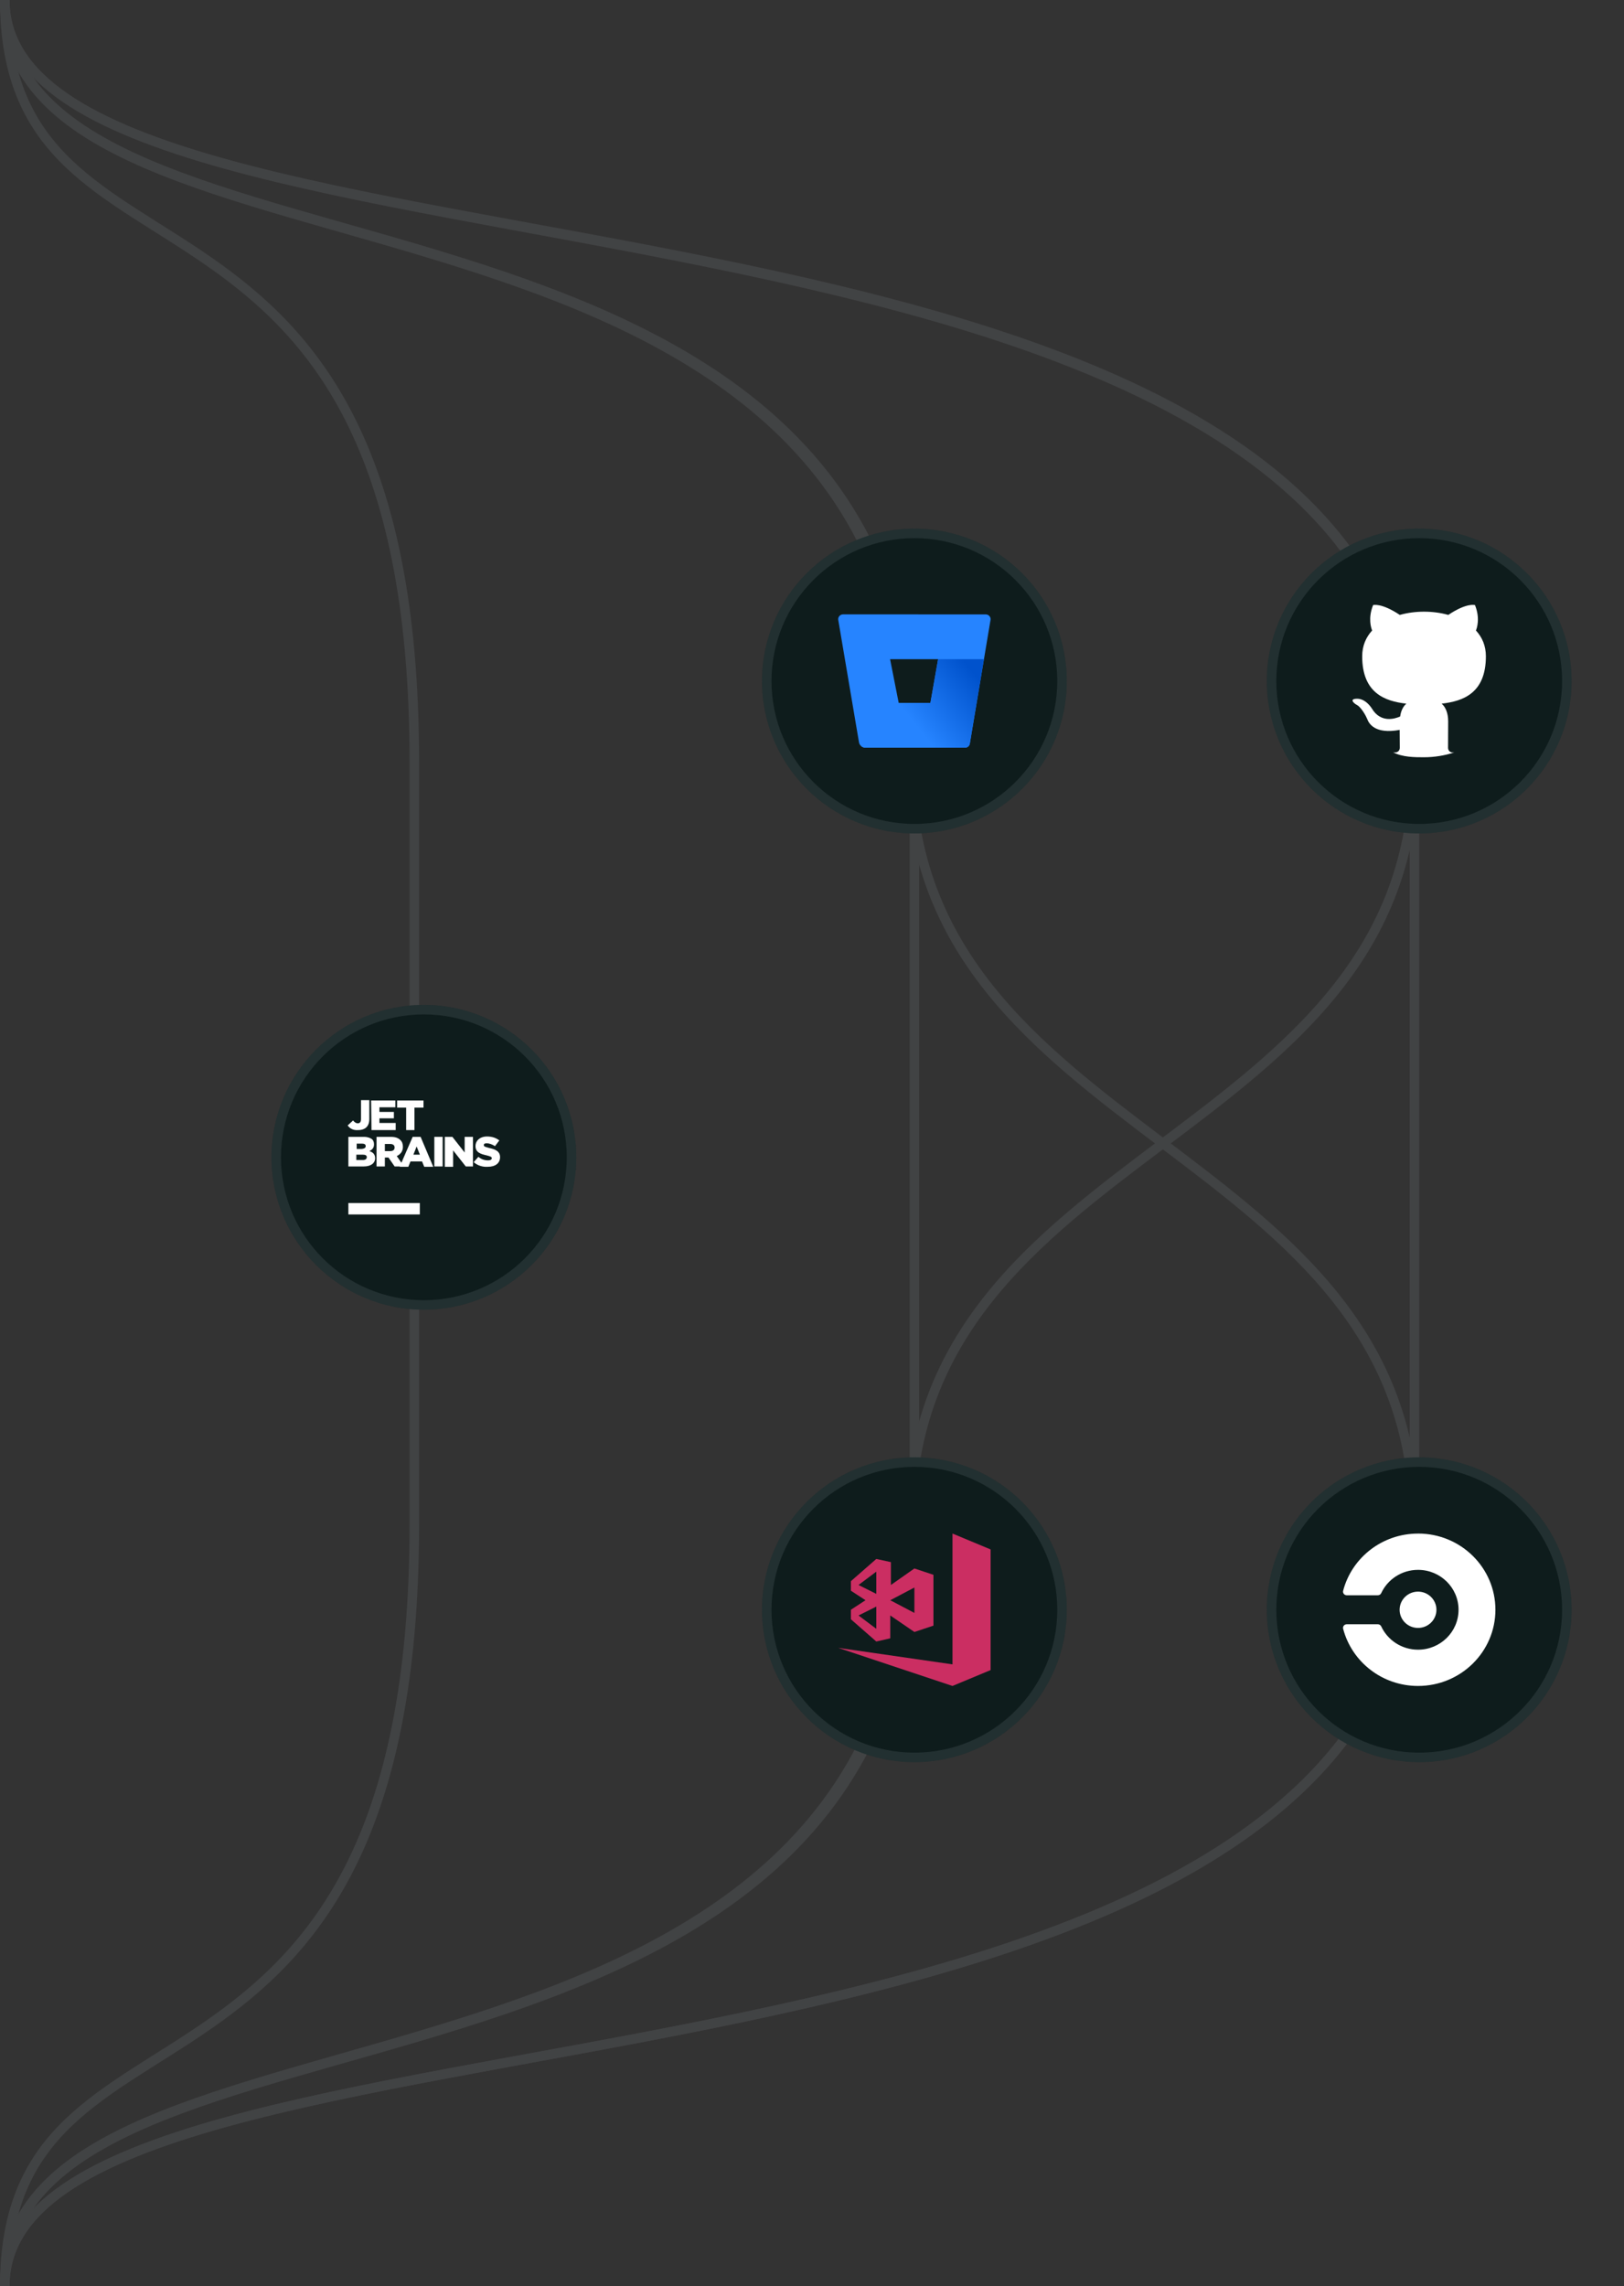 <svg width="341" height="480" viewBox="0 0 341 480" fill="none" xmlns="http://www.w3.org/2000/svg">
<rect x="0" y="0" width="341" height="480" fill="#333333" stroke="none"/>
<g opacity="0.16">
<path d="M1 0C1 66.667 87 26.667 87 160C87 293.333 87 240 87 240C87 240 87 186.667 87 320C87 453.333 1 413.333 1 480" stroke="#8F969E" stroke-width="2"/>
<path d="M1 0C1 66.667 192 26.667 192 160C192 293.333 192 240 192 240C192 240 192 186.667 192 320C192 453.333 1 413.333 1 480" stroke="#8F969E" stroke-width="2"/>
<path d="M1 0C1 66.667 297 26.667 297 160C297 293.333 297 240 297 240C297 240 297 186.667 297 320C297 453.333 1 413.333 1 480" stroke="#8F969E" stroke-width="2"/>
<path d="M1 0C1 66.667 297 27 297 160.333C297 240.333 191.131 240 191.131 320C191.131 453.333 1 413.333 1 480" stroke="#8F969E" stroke-width="2"/>
<path d="M1 480C1 413.333 297 453.333 297 320C297 240 191.131 240 191.131 160C191.131 26.667 1 66.667 1 -1.43051e-05" stroke="#8F969E" stroke-width="2"/>
</g>
<circle cx="298" cy="143" r="32" fill="#0E1C1C"/>
<circle cx="298" cy="143" r="31" stroke="#8F969E" stroke-opacity="0.16" stroke-width="2"/>
<path d="M305.373 157.983C304.417 158.134 304.056 157.525 304.056 157.011C304.056 156.784 304.059 156.39 304.062 155.867C304.07 154.824 304.081 153.265 304.081 151.472C304.081 149.583 303.445 148.375 302.706 147.745C307.239 147.242 312 145.53 312 137.8C312 135.584 311.211 133.797 309.912 132.387C310.116 131.883 310.829 129.819 309.708 127.049C309.708 127.049 308.002 126.495 304.107 129.114C302.477 128.66 300.746 128.434 299.014 128.434C297.283 128.434 295.551 128.66 293.922 129.114C290.026 126.52 288.32 127.049 288.32 127.049C287.2 129.819 287.913 131.883 288.116 132.387C286.818 133.797 286.028 135.61 286.028 137.8C286.028 145.505 290.764 147.242 295.297 147.745C294.711 148.249 294.176 149.13 293.998 150.439C292.827 150.968 289.899 151.824 288.065 148.778C287.683 148.173 286.538 146.688 284.933 146.713C283.227 146.738 284.246 147.67 284.959 148.048C285.825 148.526 286.818 150.314 287.047 150.893C287.454 152.026 288.778 154.191 293.896 153.259C293.896 154.36 293.907 155.418 293.915 156.153C293.919 156.545 293.922 156.845 293.922 157.011C293.922 157.54 293.54 158.144 292.521 157.968C294.507 159 297.054 159 298.963 159C301.203 159 303.358 158.643 305.373 157.983Z" fill="white"/>
<circle cx="192" cy="143" r="32" fill="#0E1C1C"/>
<circle cx="192" cy="143" r="31" stroke="#8F969E" stroke-opacity="0.16" stroke-width="2"/>
<path d="M177.039 129C177.034 129 177.03 129 177.025 129C176.463 129 176 129.45 176 129.998C176 130.051 176.005 130.104 176.013 130.157L180.366 155.868C180.477 156.515 181.055 156.994 181.729 157H202.609C203.115 157.006 203.553 156.648 203.634 156.162L207.987 130.162C207.995 130.109 208 130.056 208 130.003C208 129.455 207.537 129.005 206.975 129.005C206.97 129.005 206.966 129.005 206.961 129.005L177.039 129ZM195.365 147.582H188.701L186.897 138.408H196.98L195.365 147.582Z" fill="#2684FF"/>
<path d="M206.603 138.408H196.98L195.365 147.582H188.701L180.832 156.671C181.081 156.881 181.4 156.997 181.729 157H202.614C203.12 157.006 203.558 156.648 203.639 156.162L206.603 138.408Z" fill="url(#paint0_linear)"/>
<circle cx="298" cy="338" r="32" fill="#0E1C1C"/>
<circle cx="298" cy="338" r="31" stroke="#8F969E" stroke-opacity="0.16" stroke-width="2"/>
<path fill-rule="evenodd" clip-rule="evenodd" d="M282.027 334.006C283.83 327.106 290.185 322.006 297.75 322.006L297.766 322C306.731 322 314 329.164 314 338.001C314 346.837 306.718 354 297.751 354.001C290.188 354.001 283.831 348.901 282.028 342.001C282.011 341.939 282.002 341.875 282.001 341.811C282.001 341.389 282.347 341.049 282.775 341.049H289.321C289.623 341.049 289.898 341.225 290.022 341.495C290.022 341.495 290.032 341.514 290.036 341.523C291.387 344.393 294.334 346.385 297.754 346.385C302.452 346.385 306.258 342.633 306.258 338.003C306.258 333.374 302.45 329.622 297.753 329.622C294.332 329.622 291.385 331.614 290.035 334.483C290.031 334.493 290.021 334.511 290.021 334.511C289.961 334.645 289.862 334.758 289.738 334.837C289.613 334.916 289.468 334.958 289.32 334.958H282.773C282.346 334.958 282 334.615 282 334.196C282.001 334.132 282.01 334.068 282.027 334.006ZM301.616 338.006C301.616 340.111 299.885 341.816 297.75 341.816C295.615 341.816 293.884 340.111 293.884 338.006C293.884 335.902 295.615 334.196 297.75 334.196C299.885 334.196 301.616 335.902 301.616 338.006Z" fill="white"/>
<circle cx="192" cy="338" r="32" fill="#0E1C1C"/>
<circle cx="192" cy="338" r="31" stroke="#8F969E" stroke-opacity="0.16" stroke-width="2"/>
<path fill-rule="evenodd" clip-rule="evenodd" d="M200 354L208 350.667V325.333L200 322V349.467L176 346L200 354ZM187.067 328L184 327.333L178.667 332V334L181.733 336L178.667 338V340L184 344.667L186.933 344V339.2L192 342.667L196 341.333V330.667L192 329.333L187.067 332.8V328ZM186.933 336L192 333.333V338.667L186.933 336ZM184 334.667L180.267 332.8L184 330V334.667ZM184 337.333V342L180.267 339.2L184 337.333Z" fill="#CB2E62"/>
<circle cx="89" cy="243" r="32" fill="#0E1C1C"/>
<circle cx="89" cy="243" r="31" stroke="#8F969E" stroke-opacity="0.16" stroke-width="2"/>
<path d="M88.152 252.6H73.152V255H88.152V252.6Z" fill="white"/>
<path d="M73 236.312L74.137 235.265C74.441 235.639 74.744 235.863 75.123 235.863C75.578 235.863 75.806 235.564 75.806 234.965V231H77.55V234.965C77.55 235.713 77.322 236.312 76.943 236.686C76.564 237.06 75.957 237.285 75.199 237.285C74.062 237.359 73.455 236.911 73 236.312Z" fill="white"/>
<path d="M77.929 231.074H83.009V232.496H79.673V233.469H82.706V234.815H79.673V235.788H83.085V237.284H78.005L77.929 231.074Z" fill="white"/>
<path d="M85.284 232.571H83.389V231.074H88.924V232.571H87.028V237.284H85.284V232.571Z" fill="white"/>
<path d="M73.152 238.706H76.412C77.171 238.706 77.777 238.931 78.156 239.23C78.384 239.454 78.535 239.829 78.535 240.277C78.535 241.026 78.156 241.4 77.55 241.699C78.308 241.923 78.763 242.372 78.763 243.195C78.763 244.243 77.853 244.916 76.412 244.916H73.152V238.706ZM76.791 240.652C76.791 240.277 76.488 240.128 76.033 240.128H74.896V241.25H75.957C76.488 241.175 76.791 241.026 76.791 240.652ZM76.185 242.447H74.82V243.569H76.185C76.716 243.569 77.019 243.345 77.019 242.971C77.019 242.597 76.716 242.447 76.185 242.447Z" fill="white"/>
<path d="M79.066 238.706H82.024C83.009 238.706 83.616 238.931 84.071 239.38C84.45 239.754 84.602 240.203 84.602 240.801C84.602 241.774 84.071 242.372 83.313 242.746L84.829 244.916H82.858L81.569 243.046H80.81V244.916H79.066V238.706ZM81.948 241.699C82.554 241.699 82.858 241.4 82.858 240.951C82.858 240.427 82.479 240.203 81.948 240.203H80.81V241.699H81.948Z" fill="white"/>
<path d="M86.649 238.706H88.318L90.972 244.991H89.076L88.621 243.869H86.194L85.739 244.991H83.919L86.649 238.706ZM88.166 242.447L87.484 240.726L86.801 242.447H88.166Z" fill="white"/>
<path d="M91.199 238.706H92.943V244.916H91.199V238.706Z" fill="white"/>
<path d="M93.398 238.706H94.99L97.569 241.998V238.706H99.313V244.916H97.796L95.142 241.549V244.991H93.398V238.706Z" fill="white"/>
<path d="M99.465 244.018L100.45 242.896C101.057 243.419 101.739 243.644 102.498 243.644C102.953 243.644 103.256 243.494 103.256 243.195C103.256 242.896 103.028 242.821 102.194 242.596C100.829 242.297 99.844 241.923 99.844 240.651C99.844 239.529 100.754 238.631 102.27 238.631C103.332 238.631 104.166 238.93 104.848 239.454L103.938 240.651C103.332 240.277 102.725 240.053 102.194 240.053C101.739 240.053 101.588 240.202 101.588 240.427C101.588 240.726 101.815 240.801 102.649 241.025C104.09 241.325 105 241.773 105 242.971C105 244.242 104.014 244.991 102.422 244.991C101.284 245.065 100.223 244.691 99.465 244.018Z" fill="white"/>
<defs>
<linearGradient id="paint0_linear" x1="208.827" y1="140.977" x2="193.256" y2="153.466" gradientUnits="userSpaceOnUse">
<stop stop-color="#0052CC"/>
<stop offset="0.18" stop-color="#0052CC"/>
<stop offset="1" stop-color="#2684FF"/>
</linearGradient>
</defs>
</svg>
